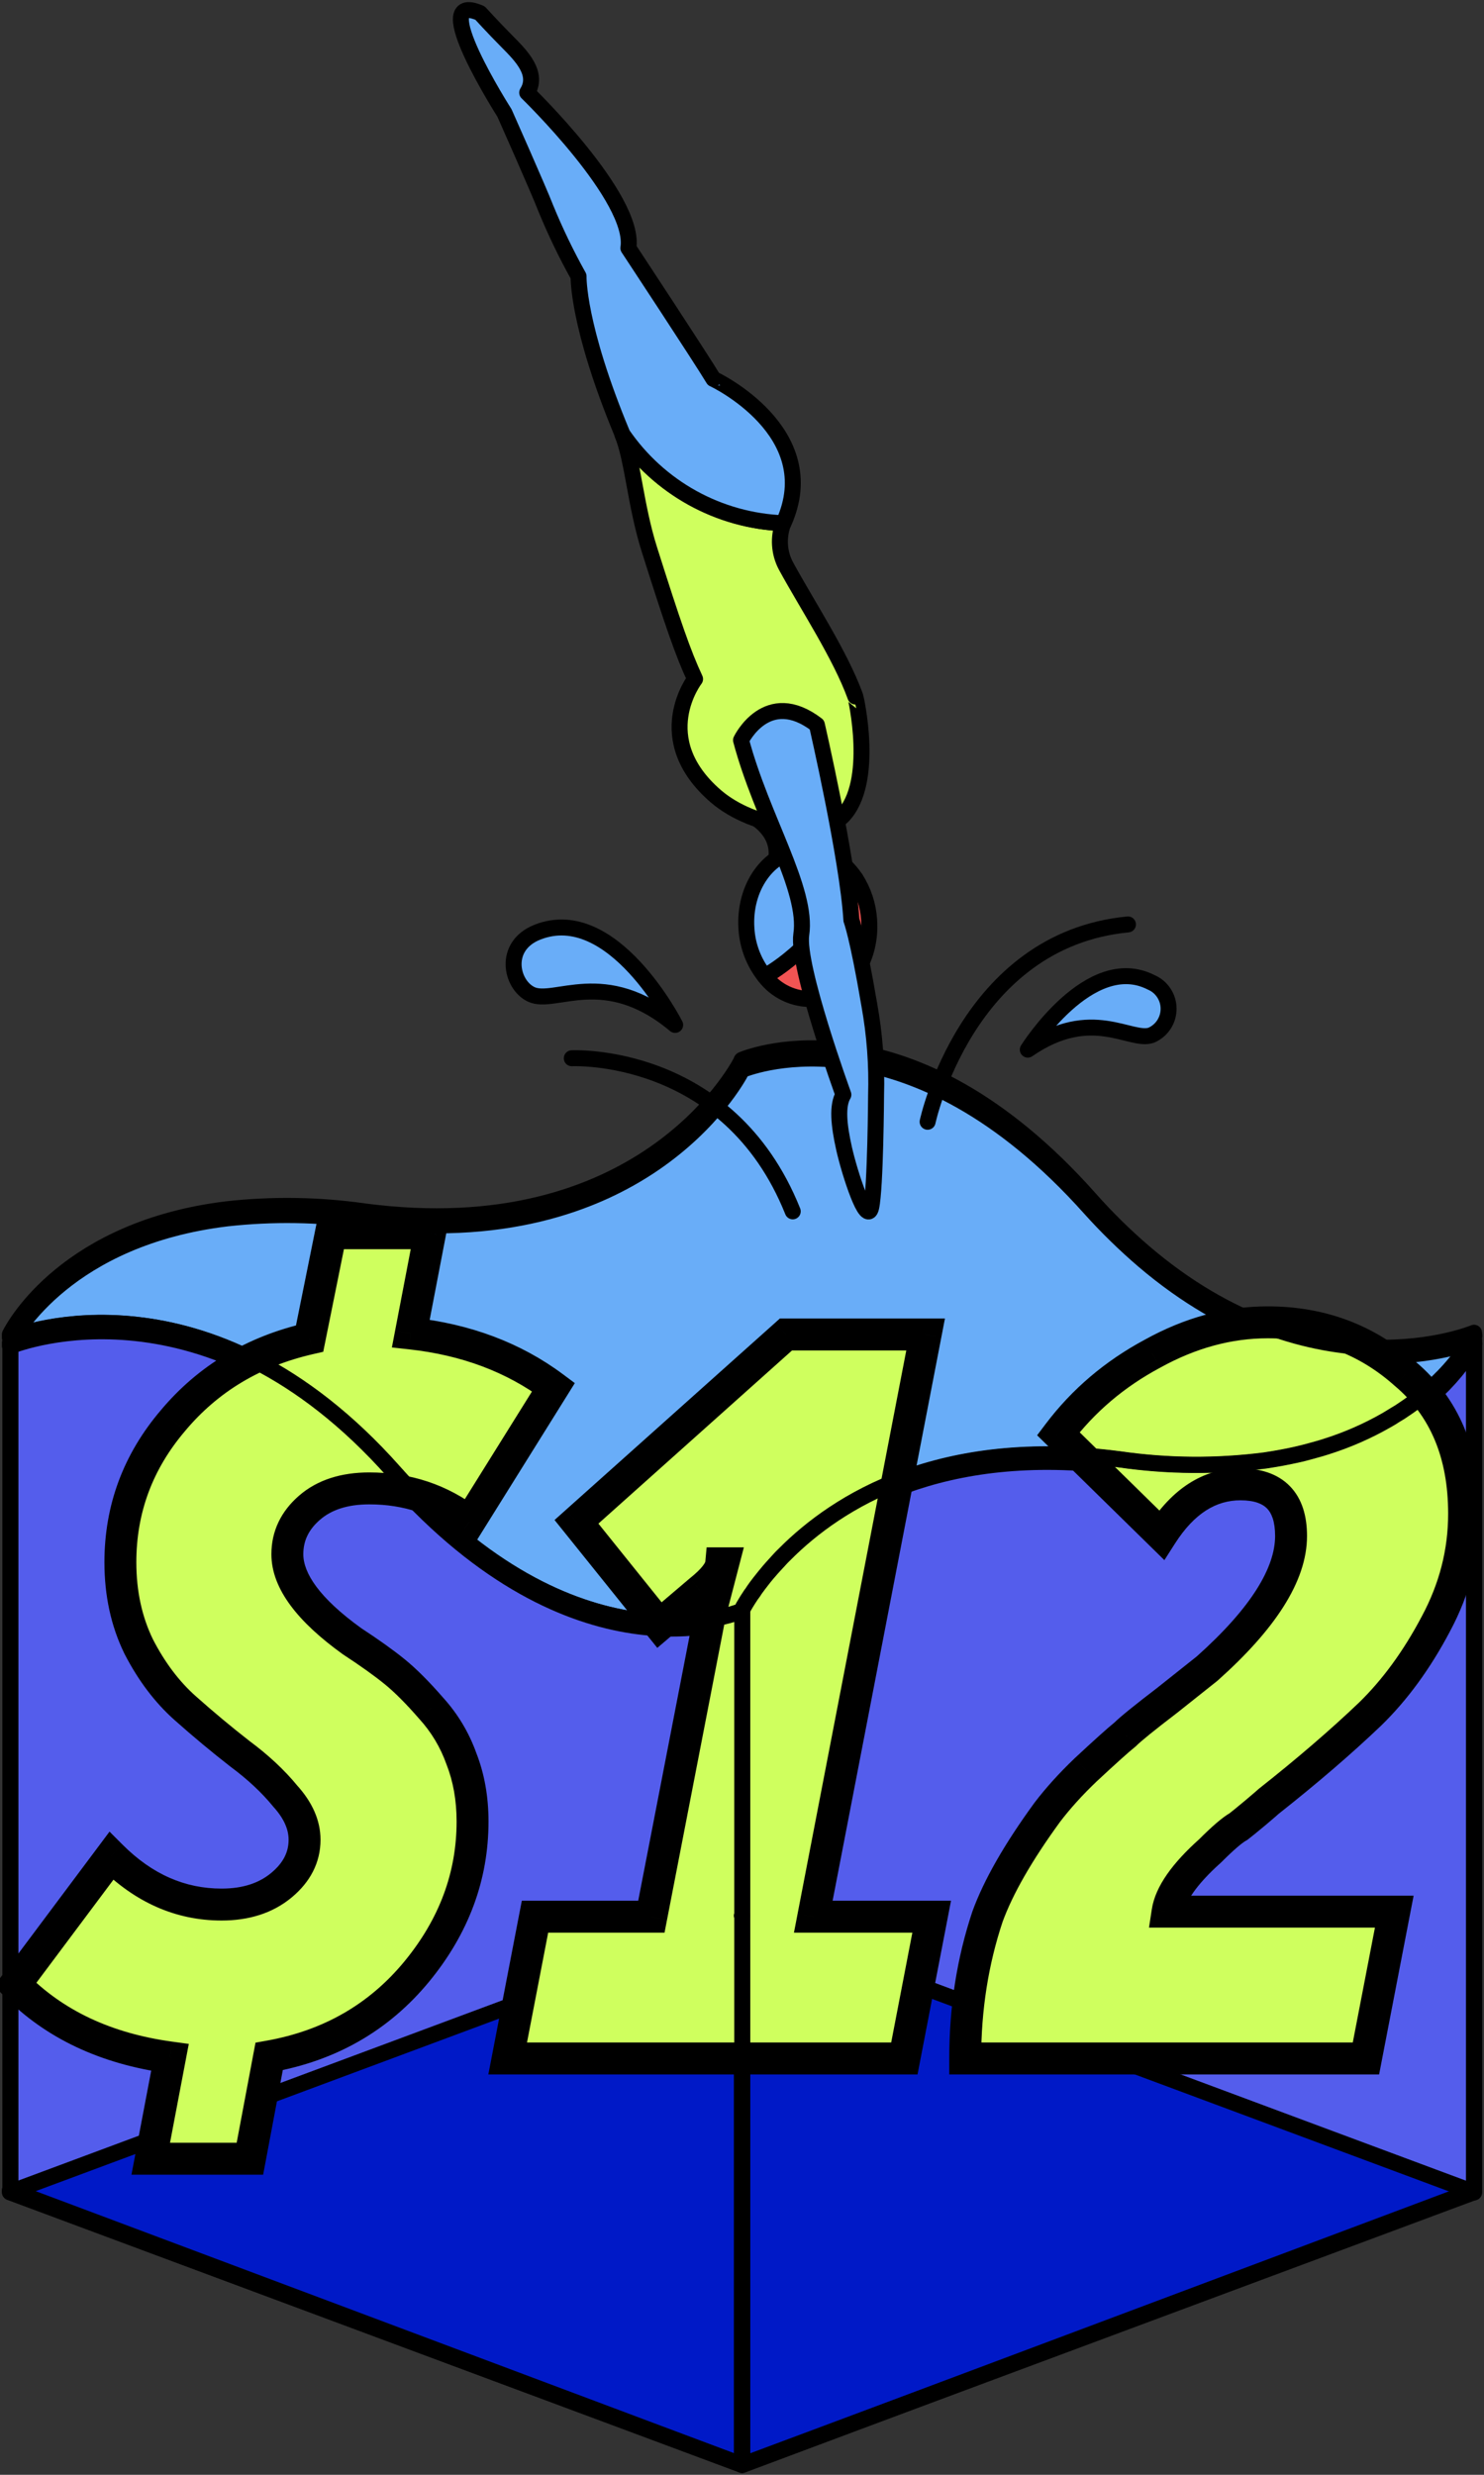 <?xml version="1.0" encoding="UTF-8"?>
<svg xmlns="http://www.w3.org/2000/svg" width="93" height="155" viewBox="0 0 93 155" fill="none">
  <rect x="0" y="0" width="93" height="155" fill="#333333" stroke="none"/>
  <g clip-path="url(#clip0_615_4356)">
    <path d="M92.376 83.989V84.153C92.349 84.208 92.223 84.458 91.985 84.815C91.953 84.862 91.923 84.911 91.896 84.962C91.463 85.573 90.984 86.151 90.462 86.69C90.407 86.745 90.343 86.8 90.282 86.87C90.221 86.941 90.166 86.986 90.099 87.047C89.912 87.224 89.707 87.41 89.487 87.602C89.123 87.907 88.72 88.23 88.264 88.547L87.714 88.916L87.408 89.099C87.243 89.203 87.078 89.297 86.906 89.404C85.686 90.099 84.394 90.659 83.051 91.072C82.947 91.109 82.843 91.142 82.745 91.17L82.162 91.335C81.856 91.417 81.55 91.49 81.22 91.566C80.89 91.642 80.569 91.703 80.232 91.764C79.896 91.825 79.593 91.874 79.266 91.923C76.239 92.309 73.173 92.285 70.152 91.853C58.928 90.389 52.45 94.487 49.191 97.732L48.97 97.951C48.836 98.095 48.698 98.238 48.573 98.375C48.447 98.512 48.319 98.65 48.209 98.787C47.983 99.046 47.784 99.299 47.598 99.531C47.472 99.689 47.365 99.836 47.267 99.976L47.13 100.174C47.083 100.234 47.04 100.296 47.001 100.36C46.937 100.455 46.876 100.543 46.827 100.626C46.778 100.708 46.738 100.763 46.705 100.824C46.671 100.885 46.656 100.906 46.638 100.943C46.598 101.001 46.563 101.062 46.534 101.126C46.534 101.126 46.534 101.141 46.534 101.147C46.517 101.167 46.505 101.19 46.497 101.214V101.275C45.956 101.495 36.047 105.361 24.658 92.624C12.985 79.583 1.205 84.071 0.621 84.303V84.099C0.926 83.504 4.25 77.515 14.22 76.311C17.076 75.995 19.96 76.038 22.805 76.439C40.095 78.704 46.112 67.764 46.457 67.099C46.457 67.065 46.475 67.017 46.491 67.017C47.237 66.712 57.042 63.074 68.308 75.673C69.357 76.84 70.48 77.937 71.671 78.957C82.449 88.13 92.376 83.989 92.376 83.989Z" fill="#69ADF8" stroke="black" stroke-linecap="round" stroke-linejoin="round"></path>
    <path d="M0.624 137.305L46.5 154.378L0.624 137.302V137.305Z" fill="#F25453" stroke="black" stroke-linecap="round" stroke-linejoin="round"></path>
    <path d="M46.515 101.281V120.232L0.654 137.308V84.312C1.238 84.08 13.018 79.592 24.692 92.633C36.05 105.367 45.959 101.501 46.515 101.281Z" fill="#545DEC" stroke="black" stroke-linecap="round" stroke-linejoin="round"></path>
    <path d="M92.376 84.166V137.317L46.515 120.241V101.229C46.53 101.208 46.542 101.186 46.552 101.162C46.552 101.162 46.552 101.147 46.552 101.141L46.656 100.958C46.674 100.921 46.702 100.882 46.723 100.839C46.745 100.796 46.8 100.717 46.846 100.641C46.891 100.565 46.956 100.47 47.02 100.376C47.084 100.281 47.102 100.251 47.148 100.19L47.286 99.991C47.39 99.854 47.491 99.705 47.616 99.546C47.793 99.314 47.992 99.061 48.227 98.802C48.347 98.665 48.463 98.528 48.591 98.391C48.72 98.253 48.854 98.11 48.989 97.967L49.209 97.747C52.468 94.503 58.947 90.404 70.171 91.868C73.192 92.3 76.257 92.324 79.285 91.938C79.612 91.889 79.936 91.835 80.251 91.78C80.566 91.725 80.917 91.648 81.238 91.582C81.559 91.514 81.871 91.432 82.18 91.35L82.764 91.185C82.865 91.158 82.969 91.124 83.07 91.088C84.412 90.674 85.705 90.115 86.925 89.419C87.096 89.322 87.261 89.227 87.426 89.115L87.732 88.932L88.282 88.563C88.729 88.258 89.132 87.925 89.505 87.617C89.726 87.431 89.924 87.249 90.117 87.062C90.184 87.001 90.245 86.941 90.3 86.886L90.481 86.706C91.002 86.167 91.481 85.589 91.915 84.977C91.942 84.926 91.971 84.877 92.003 84.83C92.242 84.461 92.367 84.221 92.395 84.169L92.376 84.166Z" fill="#545DEC" stroke="black" stroke-linecap="round" stroke-linejoin="round"></path>
    <path d="M0.624 137.302L46.5 154.378V120.229L0.624 137.302Z" fill="#0019C7" stroke="black" stroke-linecap="round" stroke-linejoin="round"></path>
    <path d="M46.5 154.378L92.376 137.302L46.5 120.229V154.378Z" fill="#0019C7" stroke="black" stroke-linecap="round" stroke-linejoin="round"></path>
  </g>
  <mask id="path-7-outside-1_615_4356" maskUnits="userSpaceOnUse" x="-1" y="75.924" width="94" height="61" fill="black">
    <rect fill="white" x="-1" y="75.924" width="94" height="61"></rect>
    <path d="M0.949 124.295L6.973 116.241C9.003 118.27 11.307 119.285 13.886 119.285C15.408 119.285 16.655 118.883 17.628 118.08C18.6 117.277 19.086 116.325 19.086 115.226C19.086 114.296 18.685 113.387 17.881 112.499C17.12 111.569 16.169 110.681 15.028 109.835C13.886 108.948 12.745 107.996 11.603 106.982C10.461 105.967 9.489 104.677 8.686 103.113C7.925 101.549 7.544 99.794 7.544 97.849C7.544 94.509 8.644 91.55 10.842 88.971C13.04 86.35 15.894 84.637 19.404 83.834L20.735 77.238H26.95L25.745 83.517C29.212 83.897 32.193 85.018 34.687 86.878L29.424 95.313C27.606 93.917 25.513 93.22 23.145 93.22C21.581 93.22 20.334 93.621 19.404 94.425C18.473 95.228 18.008 96.201 18.008 97.342C18.008 99.033 19.361 100.851 22.067 102.796C23.166 103.515 24.054 104.149 24.731 104.699C25.407 105.248 26.168 106.009 27.014 106.982C27.859 107.912 28.494 108.969 28.916 110.153C29.381 111.336 29.614 112.647 29.614 114.084C29.614 117.509 28.451 120.638 26.126 123.47C23.758 126.345 20.672 128.121 16.867 128.798L15.662 135.203H9.447L10.652 128.861C6.635 128.311 3.401 126.789 0.949 124.295ZM56.675 128.924H31.815L33.527 120.046H40.82L44.498 101.084L45.323 97.913H45.196C45.154 98.378 44.71 98.949 43.864 99.625L41.328 101.781L36.127 95.313L49.255 83.58H58.007L50.967 120.046H58.387L56.675 128.924ZM85.602 128.924H60.488C60.488 125.796 60.953 122.836 61.883 120.046C62.559 118.186 63.807 116.008 65.625 113.514C66.301 112.626 67.105 111.738 68.035 110.85C69.261 109.709 70.085 108.969 70.508 108.631C70.846 108.292 71.734 107.574 73.171 106.474L75.645 104.508C79.154 101.38 80.909 98.61 80.909 96.201C80.909 94.044 79.852 92.966 77.738 92.966C75.793 92.966 74.144 94.023 72.791 96.137L66.322 89.795C67.887 87.724 69.853 86.053 72.22 84.785C74.588 83.475 76.998 82.819 79.45 82.819C82.79 82.819 85.665 83.897 88.075 86.053C90.527 88.125 91.753 91.042 91.753 94.805C91.753 97.215 91.161 99.519 89.978 101.718C88.794 103.959 87.42 105.84 85.855 107.362C84.037 109.096 81.923 110.914 79.513 112.816C79.471 112.858 79.175 113.112 78.626 113.577C78.118 114 77.78 114.275 77.611 114.402C77.23 114.613 76.638 115.12 75.835 115.924C74.228 117.361 73.341 118.629 73.171 119.729H87.377L85.602 128.924Z"></path>
  </mask>
  <path d="M0.949 124.295L6.973 116.241C9.003 118.27 11.307 119.285 13.886 119.285C15.408 119.285 16.655 118.883 17.628 118.08C18.6 117.277 19.086 116.325 19.086 115.226C19.086 114.296 18.685 113.387 17.881 112.499C17.12 111.569 16.169 110.681 15.028 109.835C13.886 108.948 12.745 107.996 11.603 106.982C10.461 105.967 9.489 104.677 8.686 103.113C7.925 101.549 7.544 99.794 7.544 97.849C7.544 94.509 8.644 91.55 10.842 88.971C13.04 86.35 15.894 84.637 19.404 83.834L20.735 77.238H26.95L25.745 83.517C29.212 83.897 32.193 85.018 34.687 86.878L29.424 95.313C27.606 93.917 25.513 93.22 23.145 93.22C21.581 93.22 20.334 93.621 19.404 94.425C18.473 95.228 18.008 96.201 18.008 97.342C18.008 99.033 19.361 100.851 22.067 102.796C23.166 103.515 24.054 104.149 24.731 104.699C25.407 105.248 26.168 106.009 27.014 106.982C27.859 107.912 28.494 108.969 28.916 110.153C29.381 111.336 29.614 112.647 29.614 114.084C29.614 117.509 28.451 120.638 26.126 123.47C23.758 126.345 20.672 128.121 16.867 128.798L15.662 135.203H9.447L10.652 128.861C6.635 128.311 3.401 126.789 0.949 124.295ZM56.675 128.924H31.815L33.527 120.046H40.82L44.498 101.084L45.323 97.913H45.196C45.154 98.378 44.71 98.949 43.864 99.625L41.328 101.781L36.127 95.313L49.255 83.58H58.007L50.967 120.046H58.387L56.675 128.924ZM85.602 128.924H60.488C60.488 125.796 60.953 122.836 61.883 120.046C62.559 118.186 63.807 116.008 65.625 113.514C66.301 112.626 67.105 111.738 68.035 110.85C69.261 109.709 70.085 108.969 70.508 108.631C70.846 108.292 71.734 107.574 73.171 106.474L75.645 104.508C79.154 101.38 80.909 98.61 80.909 96.201C80.909 94.044 79.852 92.966 77.738 92.966C75.793 92.966 74.144 94.023 72.791 96.137L66.322 89.795C67.887 87.724 69.853 86.053 72.22 84.785C74.588 83.475 76.998 82.819 79.45 82.819C82.79 82.819 85.665 83.897 88.075 86.053C90.527 88.125 91.753 91.042 91.753 94.805C91.753 97.215 91.161 99.519 89.978 101.718C88.794 103.959 87.42 105.84 85.855 107.362C84.037 109.096 81.923 110.914 79.513 112.816C79.471 112.858 79.175 113.112 78.626 113.577C78.118 114 77.78 114.275 77.611 114.402C77.23 114.613 76.638 115.12 75.835 115.924C74.228 117.361 73.341 118.629 73.171 119.729H87.377L85.602 128.924Z" fill="#CFFF5E"></path>
  <path d="M0.949 124.295L0.148 123.696L-0.366 124.384L0.236 124.996L0.949 124.295ZM6.973 116.241L7.681 115.534L6.864 114.717L6.173 115.642L6.973 116.241ZM17.628 118.08L18.265 118.851L17.628 118.08ZM17.881 112.499L17.108 113.132L17.123 113.152L17.14 113.17L17.881 112.499ZM15.028 109.835L14.414 110.625L14.423 110.632L14.432 110.639L15.028 109.835ZM11.603 106.982L12.267 106.234V106.234L11.603 106.982ZM8.686 103.113L7.787 103.551L7.791 103.56L7.796 103.57L8.686 103.113ZM10.842 88.971L11.603 89.62L11.608 89.613L10.842 88.971ZM19.404 83.834L19.627 84.809L20.256 84.665L20.384 84.032L19.404 83.834ZM20.735 77.238V76.238H19.917L19.755 77.04L20.735 77.238ZM26.95 77.238L27.932 77.427L28.16 76.238H26.95V77.238ZM25.745 83.517L24.763 83.328L24.559 84.393L25.636 84.511L25.745 83.517ZM34.687 86.878L35.536 87.407L36.023 86.626L35.285 86.076L34.687 86.878ZM29.424 95.313L28.815 96.106L29.689 96.777L30.272 95.842L29.424 95.313ZM19.404 94.425L20.057 95.182H20.057L19.404 94.425ZM22.067 102.796L21.483 103.608L21.501 103.621L21.52 103.633L22.067 102.796ZM24.731 104.699L25.361 103.922L24.731 104.699ZM27.014 106.982L26.259 107.638L26.266 107.646L26.274 107.654L27.014 106.982ZM28.916 110.153L27.975 110.489L27.98 110.504L27.986 110.518L28.916 110.153ZM26.126 123.47L26.898 124.106L26.899 124.105L26.126 123.47ZM16.867 128.798L16.692 127.813L16.012 127.934L15.884 128.613L16.867 128.798ZM15.662 135.203V136.203H16.491L16.645 135.388L15.662 135.203ZM9.447 135.203L8.464 135.016L8.239 136.203H9.447V135.203ZM10.652 128.861L11.634 129.048L11.831 128.013L10.787 127.87L10.652 128.861ZM1.749 124.894L7.774 116.84L6.173 115.642L0.148 123.696L1.749 124.894ZM6.266 116.948C8.46 119.142 11.011 120.285 13.886 120.285V118.285C11.603 118.285 9.546 117.399 7.681 115.534L6.266 116.948ZM13.886 120.285C15.591 120.285 17.078 119.831 18.265 118.851L16.991 117.309C16.233 117.935 15.226 118.285 13.886 118.285V120.285ZM18.265 118.851C19.429 117.889 20.086 116.67 20.086 115.226H18.086C18.086 115.981 17.771 116.664 16.991 117.309L18.265 118.851ZM20.086 115.226C20.086 113.983 19.543 112.845 18.623 111.828L17.14 113.17C17.826 113.928 18.086 114.609 18.086 115.226H20.086ZM18.655 111.866C17.834 110.861 16.819 109.918 15.623 109.032L14.432 110.639C15.519 111.444 16.407 112.276 17.108 113.132L18.655 111.866ZM15.642 109.046C14.518 108.172 13.393 107.235 12.267 106.234L10.939 107.729C12.096 108.757 13.254 109.723 14.414 110.625L15.642 109.046ZM12.267 106.234C11.231 105.313 10.331 104.127 9.575 102.656L7.796 103.57C8.648 105.228 9.692 106.621 10.939 107.729L12.267 106.234ZM9.585 102.676C8.898 101.263 8.544 99.661 8.544 97.849H6.544C6.544 99.928 6.952 101.835 7.787 103.551L9.585 102.676ZM8.544 97.849C8.544 94.751 9.556 92.02 11.603 89.62L10.081 88.322C7.731 91.079 6.544 94.268 6.544 97.849H8.544ZM11.608 89.613C13.659 87.168 16.318 85.566 19.627 84.809L19.18 82.859C15.471 83.708 12.422 85.531 10.076 88.328L11.608 89.613ZM20.384 84.032L21.715 77.436L19.755 77.04L18.423 83.636L20.384 84.032ZM20.735 78.238H26.95V76.238H20.735V78.238ZM25.968 77.05L24.763 83.328L26.727 83.705L27.932 77.427L25.968 77.05ZM25.636 84.511C28.948 84.874 31.755 85.938 34.09 87.68L35.285 86.076C32.631 84.097 29.477 82.92 25.855 82.523L25.636 84.511ZM33.839 86.349L28.575 94.783L30.272 95.842L35.536 87.407L33.839 86.349ZM30.032 94.519C28.034 92.985 25.725 92.22 23.145 92.22V94.22C25.3 94.22 27.178 94.85 28.815 96.106L30.032 94.519ZM23.145 92.22C21.408 92.22 19.907 92.669 18.75 93.668L20.057 95.182C20.761 94.574 21.754 94.22 23.145 94.22V92.22ZM18.75 93.668C17.619 94.645 17.008 95.885 17.008 97.342H19.008C19.008 96.515 19.328 95.811 20.057 95.182L18.75 93.668ZM17.008 97.342C17.008 99.562 18.75 101.643 21.483 103.608L22.651 101.984C19.973 100.059 19.008 98.504 19.008 97.342H17.008ZM21.52 103.633C22.603 104.341 23.46 104.955 24.1 105.475L25.361 103.922C24.648 103.343 23.73 102.688 22.614 101.959L21.52 103.633ZM24.1 105.475C24.716 105.975 25.435 106.69 26.259 107.638L27.768 106.325C26.901 105.328 26.098 104.521 25.361 103.922L24.1 105.475ZM26.274 107.654C27.031 108.487 27.596 109.429 27.975 110.489L29.858 109.816C29.391 108.508 28.688 107.337 27.754 106.309L26.274 107.654ZM27.986 110.518C28.399 111.571 28.614 112.756 28.614 114.084H30.614C30.614 112.538 30.363 111.101 29.847 109.787L27.986 110.518ZM28.614 114.084C28.614 117.261 27.543 120.169 25.353 122.836L26.899 124.105C29.36 121.107 30.614 117.757 30.614 114.084H28.614ZM25.354 122.835C23.144 125.519 20.272 127.176 16.692 127.813L17.042 129.782C21.071 129.066 24.373 127.172 26.898 124.106L25.354 122.835ZM15.884 128.613L14.679 135.018L16.645 135.388L17.849 128.982L15.884 128.613ZM15.662 134.203H9.447V136.203H15.662V134.203ZM10.429 135.39L11.634 129.048L9.669 128.674L8.464 135.016L10.429 135.39ZM10.787 127.87C6.954 127.346 3.935 125.906 1.662 123.594L0.236 124.996C2.867 127.673 6.317 129.277 10.516 129.852L10.787 127.87ZM56.675 128.924V129.924H57.5L57.657 129.114L56.675 128.924ZM31.815 128.924L30.833 128.735L30.603 129.924H31.815V128.924ZM33.527 120.046V119.046H32.702L32.545 119.856L33.527 120.046ZM40.82 120.046V121.046H41.645L41.802 120.236L40.82 120.046ZM44.498 101.084L43.531 100.832L43.523 100.862L43.517 100.893L44.498 101.084ZM45.323 97.913L46.291 98.164L46.616 96.913H45.323V97.913ZM45.196 97.913V96.913H44.283L44.2 97.822L45.196 97.913ZM43.864 99.625L43.24 98.844L43.228 98.853L43.217 98.863L43.864 99.625ZM41.328 101.781L40.548 102.408L41.192 103.209L41.975 102.543L41.328 101.781ZM36.127 95.313L35.461 94.567L34.753 95.2L35.348 95.939L36.127 95.313ZM49.255 83.58V82.58H48.873L48.589 82.835L49.255 83.58ZM58.007 83.58L58.989 83.77L59.218 82.58H58.007V83.58ZM50.967 120.046L49.985 119.856L49.756 121.046H50.967V120.046ZM58.387 120.046L59.369 120.235L59.598 119.046H58.387V120.046ZM56.675 127.924H31.815V129.924H56.675V127.924ZM32.797 129.114L34.509 120.235L32.545 119.856L30.833 128.735L32.797 129.114ZM33.527 121.046H40.82V119.046H33.527V121.046ZM41.802 120.236L45.48 101.274L43.517 100.893L39.839 119.855L41.802 120.236ZM45.466 101.335L46.291 98.164L44.355 97.661L43.531 100.832L45.466 101.335ZM45.323 96.913H45.196V98.913H45.323V96.913ZM44.2 97.822C44.203 97.786 44.206 97.865 44.042 98.076C43.886 98.277 43.628 98.533 43.24 98.844L44.489 100.406C44.946 100.04 45.333 99.673 45.621 99.304C45.901 98.944 46.146 98.504 46.192 98.003L44.2 97.822ZM43.217 98.863L40.68 101.019L41.975 102.543L44.512 100.387L43.217 98.863ZM42.107 101.155L36.907 94.686L35.348 95.939L40.548 102.408L42.107 101.155ZM36.794 96.058L49.921 84.326L48.589 82.835L35.461 94.567L36.794 96.058ZM49.255 84.58H58.007V82.58H49.255V84.58ZM57.025 83.391L49.985 119.856L51.949 120.235L58.989 83.77L57.025 83.391ZM50.967 121.046H58.387V119.046H50.967V121.046ZM57.405 119.856L55.693 128.735L57.657 129.114L59.369 120.235L57.405 119.856ZM85.602 128.924V129.924H86.427L86.583 129.114L85.602 128.924ZM60.488 128.924H59.488V129.924H60.488V128.924ZM61.883 120.046L60.943 119.704L60.939 119.717L60.934 119.73L61.883 120.046ZM65.625 113.514L64.829 112.908L64.823 112.916L64.817 112.925L65.625 113.514ZM68.035 110.85L67.353 110.118L67.344 110.127L68.035 110.85ZM70.508 108.631L71.133 109.411L71.176 109.377L71.215 109.338L70.508 108.631ZM73.171 106.474L73.779 107.269L73.786 107.263L73.794 107.257L73.171 106.474ZM75.645 104.508L76.267 105.291L76.289 105.274L76.31 105.255L75.645 104.508ZM72.791 96.137L72.091 96.851L72.97 97.713L73.633 96.676L72.791 96.137ZM66.322 89.795L65.524 89.193L64.995 89.894L65.622 90.509L66.322 89.795ZM72.22 84.785L72.692 85.667L72.705 85.66L72.22 84.785ZM88.075 86.053L87.408 86.799L87.419 86.808L87.43 86.817L88.075 86.053ZM89.978 101.718L89.097 101.244L89.093 101.251L89.978 101.718ZM85.855 107.362L86.545 108.086L86.553 108.079L85.855 107.362ZM79.513 112.816L78.894 112.031L78.848 112.068L78.806 112.109L79.513 112.816ZM78.626 113.577L79.266 114.345L79.272 114.341L78.626 113.577ZM77.611 114.402L78.097 115.276L78.156 115.243L78.211 115.202L77.611 114.402ZM75.835 115.924L76.502 116.669L76.523 116.65L76.542 116.631L75.835 115.924ZM73.171 119.729L72.183 119.577L72.006 120.729H73.171V119.729ZM87.377 119.729L88.359 119.918L88.589 118.729H87.377V119.729ZM85.602 127.924H60.488V129.924H85.602V127.924ZM61.488 128.924C61.488 125.896 61.938 123.044 62.832 120.362L60.934 119.73C59.968 122.628 59.488 125.695 59.488 128.924H61.488ZM62.823 120.388C63.455 118.65 64.643 116.559 66.433 114.103L64.817 112.925C62.971 115.458 61.664 117.721 60.943 119.704L62.823 120.388ZM66.42 114.12C67.06 113.279 67.827 112.43 68.725 111.574L67.344 110.127C66.382 111.046 65.542 111.972 64.829 112.908L66.42 114.12ZM68.716 111.582C69.947 110.436 70.744 109.722 71.133 109.411L69.883 107.85C69.426 108.215 68.574 108.982 67.353 110.118L68.716 111.582ZM71.215 109.338C71.496 109.056 72.324 108.381 73.779 107.269L72.564 105.68C71.144 106.766 70.196 107.528 69.801 107.923L71.215 109.338ZM73.794 107.257L76.267 105.291L75.023 103.725L72.549 105.691L73.794 107.257ZM76.31 105.255C79.852 102.098 81.909 99.071 81.909 96.201H79.909C79.909 98.15 78.457 100.662 74.979 103.762L76.31 105.255ZM81.909 96.201C81.909 94.973 81.608 93.868 80.83 93.075C80.049 92.278 78.954 91.966 77.738 91.966V93.966C78.635 93.966 79.126 94.194 79.402 94.475C79.681 94.76 79.909 95.272 79.909 96.201H81.909ZM77.738 91.966C75.353 91.966 73.425 93.291 71.949 95.598L73.633 96.676C74.863 94.755 76.232 93.966 77.738 93.966V91.966ZM73.491 95.423L67.022 89.081L65.622 90.509L72.091 96.851L73.491 95.423ZM67.12 90.398C68.594 88.446 70.448 86.869 72.692 85.667L71.748 83.904C69.257 85.238 67.179 87.001 65.524 89.193L67.12 90.398ZM72.705 85.66C74.94 84.423 77.184 83.819 79.45 83.819V81.819C76.811 81.819 74.236 82.526 71.736 83.91L72.705 85.66ZM79.45 83.819C82.553 83.819 85.188 84.812 87.408 86.799L88.742 85.308C86.142 82.982 83.027 81.819 79.45 81.819V83.819ZM87.43 86.817C89.617 88.666 90.753 91.281 90.753 94.805H92.753C92.753 90.804 91.437 87.585 88.72 85.29L87.43 86.817ZM90.753 94.805C90.753 97.044 90.205 99.186 89.097 101.244L90.858 102.192C92.117 99.853 92.753 97.387 92.753 94.805H90.753ZM89.093 101.251C87.951 103.414 86.636 105.207 85.158 106.645L86.553 108.079C88.203 106.473 89.637 104.504 90.862 102.185L89.093 101.251ZM85.165 106.638C83.374 108.346 81.284 110.144 78.894 112.031L80.133 113.601C82.562 111.683 84.701 109.845 86.545 108.086L85.165 106.638ZM78.806 112.109C78.824 112.091 78.826 112.091 78.776 112.135C78.737 112.169 78.682 112.216 78.609 112.279C78.463 112.404 78.254 112.582 77.98 112.814L79.272 114.341C79.791 113.901 80.139 113.604 80.221 113.523L78.806 112.109ZM77.985 112.809C77.474 113.235 77.156 113.493 77.011 113.602L78.211 115.202C78.404 115.057 78.762 114.765 79.266 114.345L77.985 112.809ZM77.125 113.527C76.606 113.816 75.924 114.42 75.128 115.217L76.542 116.631C77.352 115.821 77.854 115.41 78.097 115.276L77.125 113.527ZM75.168 115.178C73.528 116.646 72.408 118.115 72.183 119.577L74.16 119.881C74.273 119.144 74.929 118.076 76.502 116.669L75.168 115.178ZM73.171 120.729H87.377V118.729H73.171V120.729ZM86.395 119.539L84.62 128.735L86.583 129.114L88.359 119.918L86.395 119.539Z" fill="black" mask="url(#path-7-outside-1_615_4356)"></path>
  <g clip-path="url(#clip1_615_4356)">
    <path d="M92.376 83.471V83.637C92.346 83.692 92.224 83.944 91.985 84.306C91.952 84.351 91.922 84.398 91.896 84.447C91.465 85.066 90.986 85.65 90.462 86.192L90.282 86.37C90.227 86.428 90.166 86.49 90.099 86.551C89.956 86.689 89.806 86.827 89.649 86.966L89.487 87.107C89.123 87.414 88.717 87.746 88.264 88.062L87.714 88.434L87.408 88.618C87.243 88.723 87.078 88.818 86.904 88.925C85.684 89.626 84.391 90.191 83.048 90.609L82.743 90.704C82.55 90.759 82.357 90.814 82.159 90.867C81.853 90.953 81.547 91.026 81.22 91.103C80.893 91.18 80.566 91.241 80.232 91.303C79.899 91.364 79.593 91.413 79.263 91.463C76.236 91.851 73.17 91.827 70.149 91.392C58.925 89.918 52.447 94.046 49.188 97.313C49.114 97.39 49.044 97.458 48.967 97.531C48.833 97.679 48.695 97.823 48.573 97.962C48.451 98.1 48.319 98.238 48.206 98.373C47.98 98.637 47.781 98.892 47.595 99.126C47.564 99.165 47.533 99.202 47.506 99.242C47.417 99.359 47.335 99.469 47.264 99.574C47.194 99.678 47.167 99.712 47.13 99.777C47.08 99.834 47.036 99.895 46.998 99.961C46.937 100.059 46.876 100.145 46.824 100.228C46.772 100.311 46.736 100.366 46.702 100.428C46.684 100.47 46.66 100.509 46.632 100.545C46.593 100.605 46.56 100.669 46.531 100.735C46.531 100.735 46.531 100.735 46.531 100.753C46.514 100.773 46.502 100.796 46.494 100.821V100.882C45.953 101.103 36.044 104.995 24.655 92.169C12.982 79.029 1.202 83.554 0.618 83.787V83.578C0.923 82.964 4.247 76.95 14.22 75.737C17.075 75.419 19.958 75.462 22.802 75.866C40.092 78.148 46.109 67.128 46.451 66.462C46.451 66.428 46.476 66.379 46.488 66.379C47.237 66.071 57.042 62.407 68.308 75.095C69.354 76.274 70.478 77.38 71.672 78.406C82.449 87.642 92.376 83.471 92.376 83.471Z" stroke="black" stroke-linecap="round" stroke-linejoin="round"></path>
    <path d="M0.63 137.18H0.624V137.174L0.63 137.18Z" stroke="black" stroke-linecap="round" stroke-linejoin="round"></path>
    <path d="M0.624 137.174L0.63 137.18H0.624V137.174Z" stroke="black" stroke-linecap="round" stroke-linejoin="round"></path>
    <path d="M46.503 119.977H46.497V119.983H46.503V119.977Z" stroke="black" stroke-linecap="round" stroke-linejoin="round"></path>
    <path d="M92.376 83.649V137.189L46.515 154.389V119.989V100.839C46.53 100.818 46.542 100.795 46.552 100.772C46.552 100.772 46.552 100.756 46.552 100.753L46.653 100.563C46.681 100.527 46.705 100.488 46.723 100.446C46.766 100.385 46.8 100.323 46.846 100.247C46.891 100.17 46.959 100.078 47.02 99.979C47.081 99.881 47.099 99.856 47.151 99.795C47.203 99.734 47.24 99.663 47.286 99.592C47.332 99.522 47.442 99.377 47.527 99.261C47.555 99.221 47.586 99.184 47.616 99.144C47.793 98.91 47.992 98.656 48.227 98.391C48.344 98.256 48.463 98.118 48.594 97.98C48.726 97.842 48.854 97.697 48.989 97.55C49.065 97.476 49.136 97.409 49.209 97.332C52.468 94.064 58.947 89.936 70.171 91.41C73.192 91.846 76.257 91.869 79.285 91.481C79.615 91.432 79.936 91.376 80.254 91.321C80.572 91.266 80.917 91.189 81.241 91.121C81.565 91.054 81.871 90.971 82.18 90.885C82.379 90.833 82.571 90.778 82.764 90.722L83.07 90.627C84.412 90.209 85.705 89.645 86.925 88.944C87.099 88.846 87.264 88.75 87.43 88.637L87.735 88.453L88.286 88.081C88.729 87.774 89.135 87.439 89.508 87.126L89.671 86.984C89.826 86.845 89.975 86.707 90.12 86.57C90.187 86.508 90.248 86.447 90.303 86.388L90.484 86.21C91.007 85.668 91.487 85.085 91.918 84.466C91.944 84.417 91.974 84.369 92.006 84.325C92.245 83.95 92.367 83.71 92.398 83.655L92.376 83.649Z" stroke="black" stroke-linecap="round" stroke-linejoin="round"></path>
    <path d="M46.515 100.889V119.974V154.373L0.654 137.174V83.793C1.238 83.56 13.018 79.036 24.692 92.175C36.05 105.001 45.959 101.11 46.515 100.889Z" stroke="black" stroke-linecap="round" stroke-linejoin="round"></path>
    <path d="M46.503 119.977H46.497V119.983H46.503V119.977Z" stroke="black" stroke-linecap="round" stroke-linejoin="round"></path>
    <path d="M48.656 53.703C48.851 51.906 47.047 51.059 47.047 51.059L50.319 49.569L51.19 53.703H48.656Z" fill="#69ADF8" stroke="black" stroke-linecap="round" stroke-linejoin="round"></path>
    <path d="M50.952 62.567C50.369 62.593 49.788 62.477 49.26 62.228C48.732 61.98 48.271 61.606 47.919 61.139C47.919 61.139 51.046 59.603 53.618 55.033C54.118 55.807 54.41 56.698 54.468 57.619C54.651 60.202 53.077 62.416 50.952 62.567Z" fill="#F25453" stroke="black" stroke-linecap="round" stroke-linejoin="round"></path>
    <path d="M53.618 55.033C51.046 59.597 47.919 61.139 47.919 61.139C47.242 60.289 46.844 59.249 46.778 58.163C46.598 55.58 48.172 53.362 50.297 53.215C51.618 53.12 52.838 53.857 53.618 55.033Z" fill="#69ADF8" stroke="black" stroke-linecap="round" stroke-linejoin="round"></path>
    <path d="M52.804 51.12C51.581 52.37 47.286 51.955 44.855 49.867C40.672 46.252 43.559 42.529 43.559 42.529C42.813 40.941 42.155 39.025 40.694 34.409C39.819 31.644 39.651 28.763 38.997 27.194C40.13 28.849 41.633 30.214 43.385 31.183C45.136 32.151 47.089 32.695 49.087 32.772C48.922 33.203 48.852 33.666 48.881 34.127C48.91 34.589 49.037 35.039 49.255 35.447C50.603 37.919 52.67 41.037 53.605 43.626C53.618 43.626 54.862 49.007 52.804 51.12Z" fill="#CFFF5E" stroke="black" stroke-linecap="round" stroke-linejoin="round"></path>
    <path d="M46.439 46.359C46.439 46.359 48.056 42.996 51.193 45.395C51.193 45.395 53.119 53.74 53.355 57.628C53.355 57.628 53.743 58.602 54.48 62.945C54.817 64.809 54.959 66.705 54.902 68.599C54.902 68.599 54.868 74.41 54.596 75.62C54.324 76.83 53.248 73.489 52.902 71.959C52.557 70.43 52.453 69.235 52.853 68.562C52.853 68.562 49.921 60.512 50.215 58.531C50.643 55.699 47.738 51.249 46.439 46.359Z" fill="#69ADF8" stroke="black" stroke-linecap="round" stroke-linejoin="round"></path>
    <path d="M49.099 32.772C47.101 32.695 45.148 32.151 43.397 31.183C41.645 30.214 40.143 28.849 39.009 27.194C36.163 20.366 36.258 17.307 36.258 17.307C35.487 15.927 34.8 14.501 34.2 13.038C33.784 11.954 31.614 7.076 31.614 7.076C31.614 7.076 26.67 -0.663 30.085 0.82C30.085 0.82 30.883 1.698 31.77 2.592C32.656 3.486 33.787 4.604 33.038 5.802C33.038 5.802 39.875 12.424 39.379 15.538C39.379 15.538 43.965 22.492 44.708 23.736C44.715 23.729 51.713 27.034 49.099 32.772Z" fill="#69ADF8" stroke="black" stroke-linecap="round" stroke-linejoin="round"></path>
    <path d="M64.41 65.74C64.41 65.74 68.287 59.566 72.13 61.52C72.454 61.655 72.732 61.883 72.928 62.176C73.124 62.468 73.231 62.812 73.234 63.165C73.237 63.518 73.137 63.864 72.947 64.16C72.756 64.456 72.482 64.689 72.161 64.831C70.864 65.31 68.421 62.966 64.41 65.74Z" fill="#69ADF8" stroke="black" stroke-linecap="round" stroke-linejoin="round"></path>
    <path d="M42.311 64.192C42.311 64.192 38.413 56.513 33.677 58.384C31.494 59.25 32.017 61.67 33.283 62.275C34.757 62.985 37.887 60.488 42.311 64.192Z" fill="#69ADF8" stroke="black" stroke-linecap="round" stroke-linejoin="round"></path>
    <path d="M58.133 70.258C58.133 70.258 60.549 58.872 70.687 57.898" stroke="black" stroke-linecap="round" stroke-linejoin="round"></path>
    <path d="M35.833 66.28C35.833 66.28 45.635 65.783 49.68 75.869" stroke="black" stroke-linecap="round" stroke-linejoin="round"></path>
  </g>
  <defs>
    <clipPath id="clip0_615_4356">
      <rect width="93" height="89.322" fill="white" transform="translate(0 65.678)"></rect>
    </clipPath>
    <clipPath id="clip1_615_4356">
      <rect width="93" height="155" fill="white"></rect>
    </clipPath>
  </defs>
</svg>
